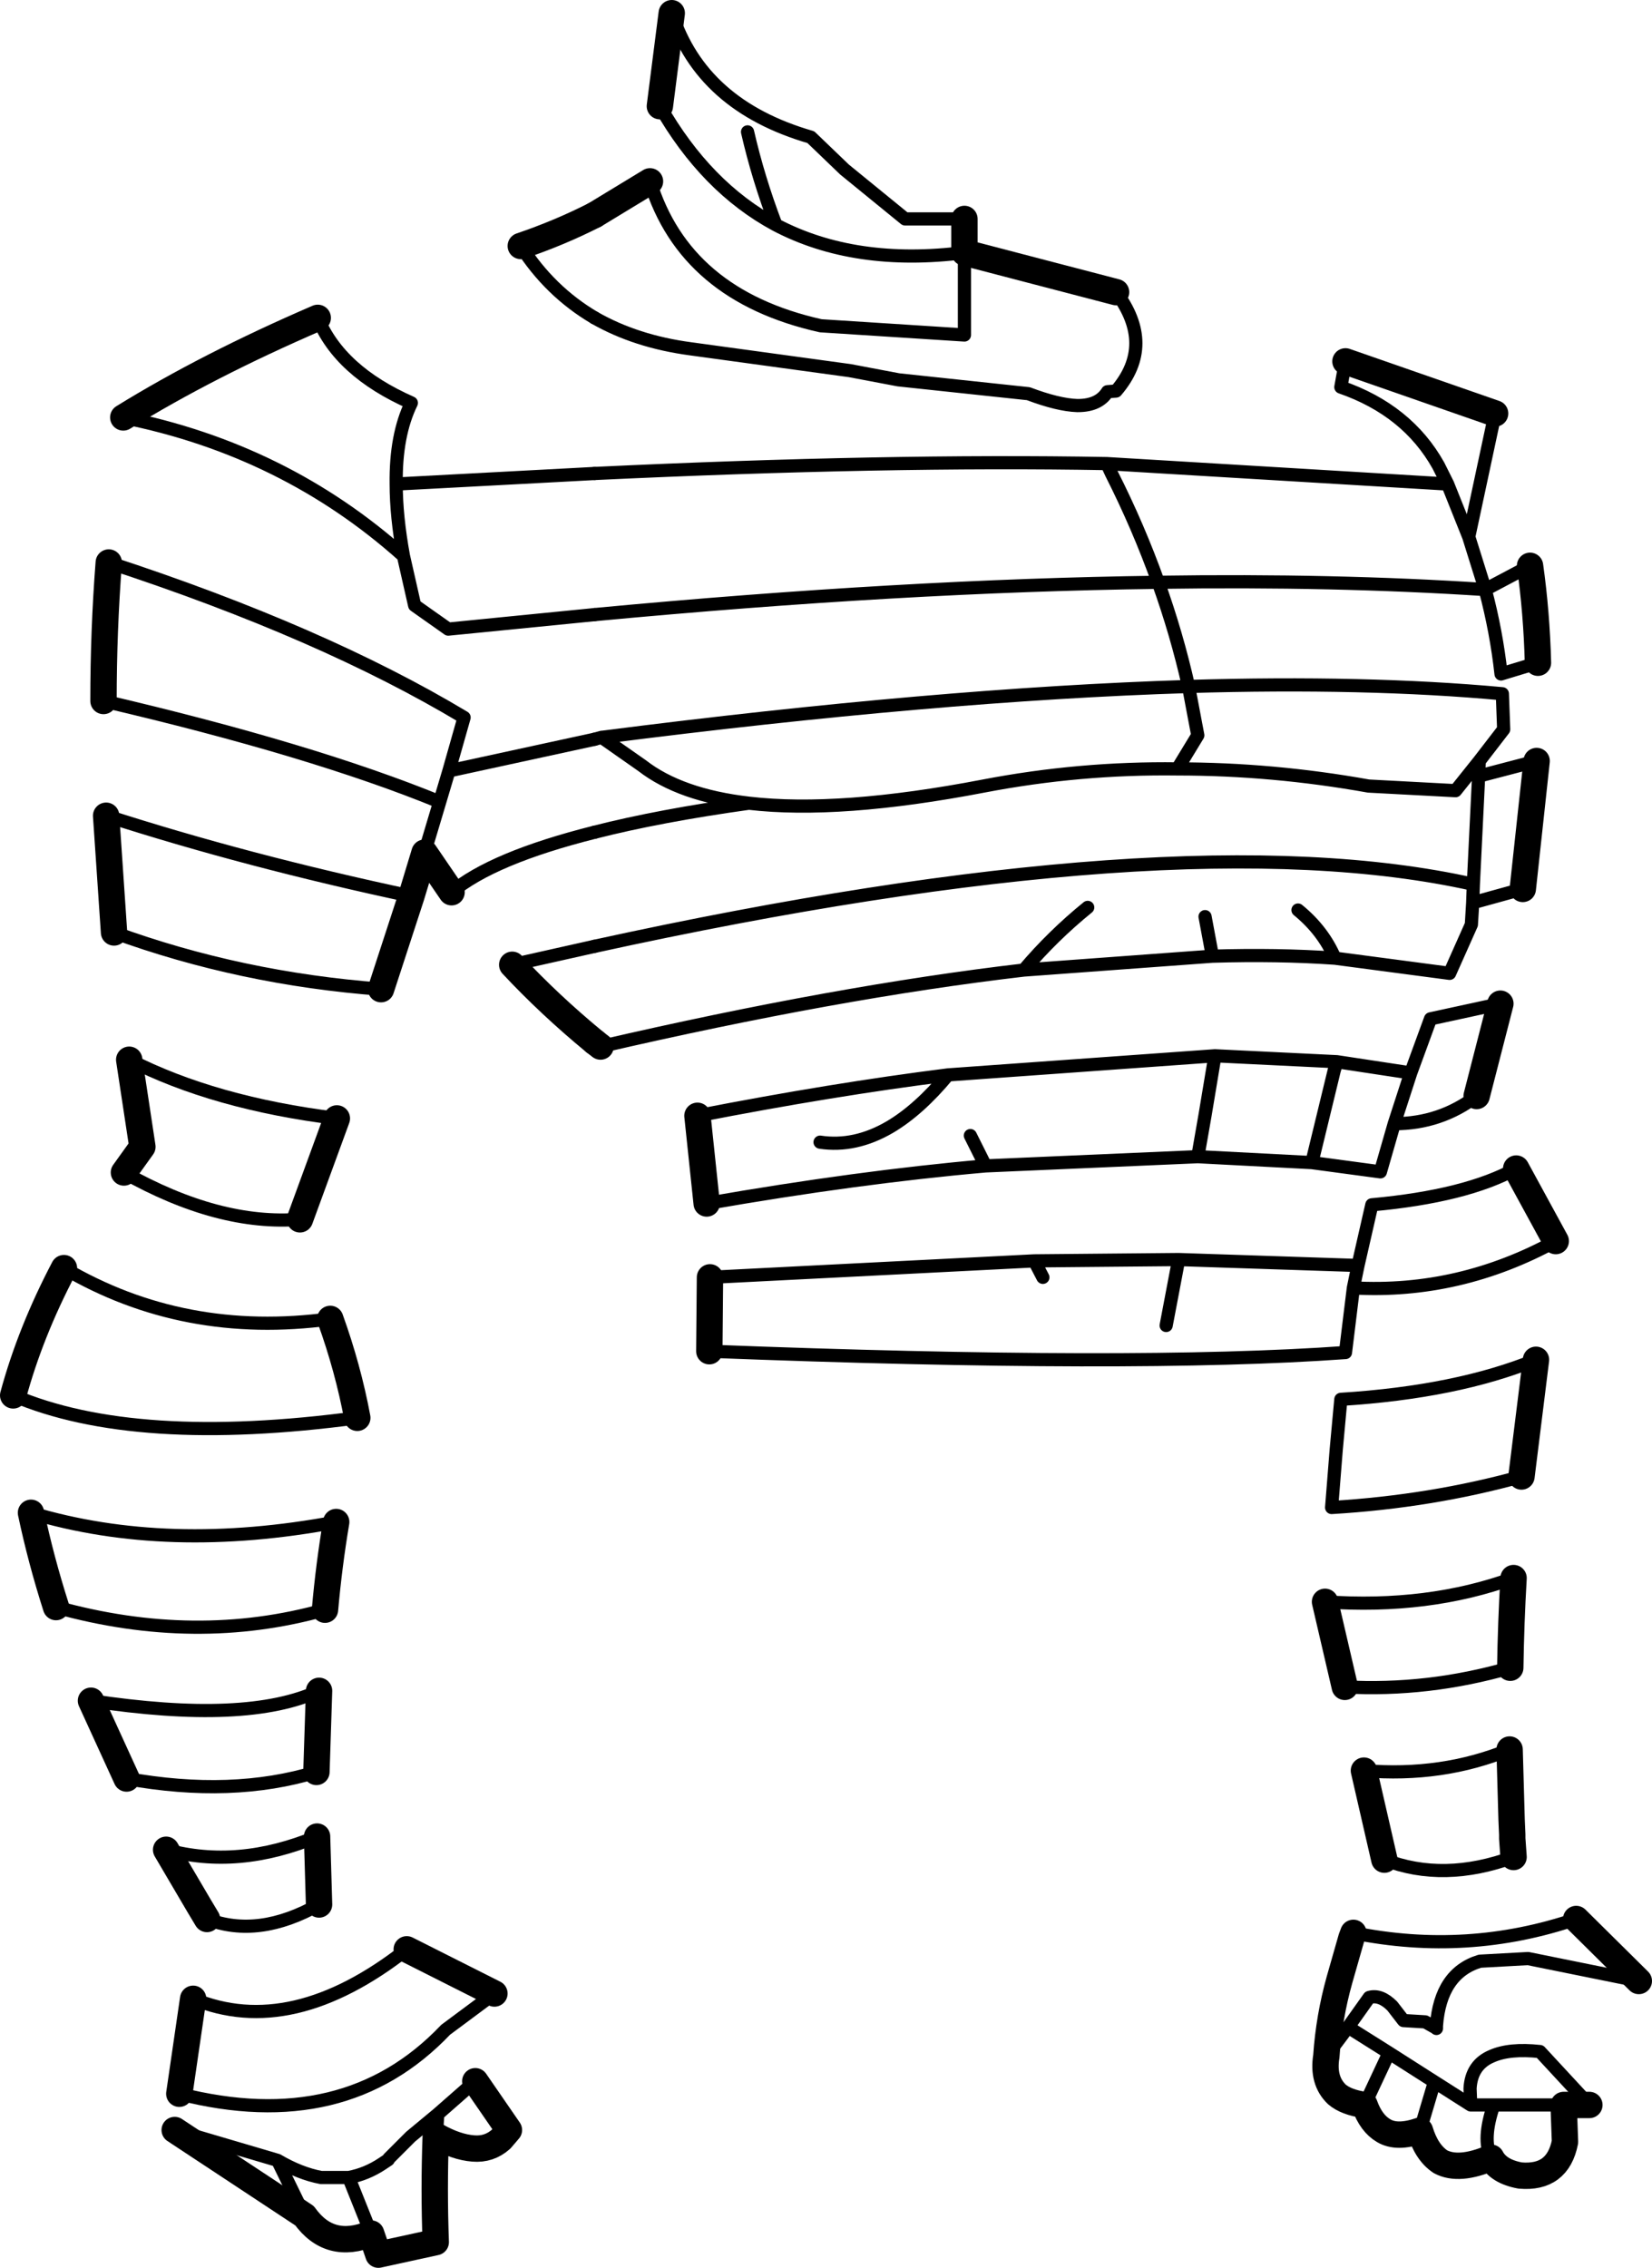 <?xml version="1.0" encoding="UTF-8" standalone="no"?>
<svg xmlns:xlink="http://www.w3.org/1999/xlink" height="171.95px" width="125.3px" xmlns="http://www.w3.org/2000/svg">
  <g transform="matrix(1.0, 0.0, 0.0, 1.0, -136.95, -120.85)">
    <path d="M221.6 143.0 Q224.6 147.0 221.6 150.5 L220.95 150.55 Q220.3 151.6 218.7 151.6 L218.65 151.6 Q217.2 151.55 214.95 150.7 L205.1 149.65 201.4 148.95 189.35 147.3 Q185.2 146.75 182.05 144.95 M210.1 140.0 L210.1 146.25 199.2 145.55 Q188.9 143.25 186.25 134.6 M187.9 121.85 Q190.15 128.85 198.45 131.25 L201.0 133.7 205.6 137.45 210.1 137.45 M187.0 128.9 Q190.5 135.05 195.8 137.9 194.45 134.35 193.65 130.85 M182.6 176.75 L182.65 176.8 185.65 178.9 Q188.55 181.15 193.75 181.75 200.6 182.55 211.55 180.45 218.85 179.05 226.25 179.15 L227.8 176.6 227.6 175.55 227.1 172.9 Q208.0 173.5 182.65 176.75 L182.6 176.75 182.05 176.9 M182.05 183.95 Q186.95 182.7 193.75 181.75 M253.6 171.1 L250.8 171.95 Q250.45 168.75 249.6 165.55 238.15 164.8 224.8 165.0 226.2 168.9 227.1 172.9 240.55 172.5 250.9 173.45 L251.0 176.15 249.15 178.55 249.1 179.7 253.5 178.55 M252.45 188.25 L248.65 189.3 248.55 190.95 246.9 194.65 238.2 193.5 Q233.85 193.2 228.9 193.35 L214.6 194.4 Q200.45 196.05 182.5 200.2 M249.6 165.55 L248.35 161.55 246.75 157.55 220.9 156.0 221.25 156.75 Q223.3 160.8 224.8 165.0 205.45 165.25 182.05 167.45 M214.6 194.4 Q216.8 191.8 219.45 189.65 M238.2 193.5 Q237.3 191.4 235.4 189.85 M228.35 190.35 L228.9 193.3 228.9 193.35 M226.25 179.15 Q233.5 179.15 240.75 180.45 L247.35 180.8 249.15 178.55 M239.0 148.25 L238.65 150.2 Q243.7 151.95 246.05 156.15 L246.75 157.55 M182.05 156.75 Q204.3 155.7 220.9 156.0 M210.1 140.0 Q201.8 141.05 195.8 137.9 M248.35 161.55 L250.35 152.2 M249.6 165.55 L253.0 163.75 M249.1 179.7 L248.7 187.9 248.65 189.3 M248.7 187.9 Q226.35 182.9 182.05 192.6 M254.95 214.95 Q247.65 218.95 239.6 218.5 L239.0 223.4 Q222.95 224.55 190.75 223.3 M190.8 217.7 L215.4 216.45 226.35 216.35 239.95 216.8 241.0 212.2 Q248.15 211.55 251.95 209.45 M252.35 232.8 Q245.5 234.7 237.95 235.15 L238.3 230.75 238.65 226.95 Q247.45 226.4 253.45 223.95 M251.5 247.3 Q245.25 249.1 238.95 248.75 M237.45 242.3 Q245.3 242.85 251.75 240.5 M189.85 205.45 Q200.1 203.45 208.85 202.35 L229.1 200.9 238.35 201.35 243.95 202.2 245.45 198.1 250.75 196.95 M248.95 203.95 Q246.2 206.05 242.7 206.05 L241.65 209.7 236.45 209.0 227.8 208.55 211.7 209.25 Q202.0 210.1 190.55 212.1 M251.75 261.65 Q246.45 263.6 241.95 261.85 M240.4 255.1 Q246.35 255.6 251.45 253.5 M261.25 271.05 L252.85 269.35 249.2 269.55 Q246.2 270.45 245.9 274.45 L245.9 274.65 245.85 274.6 245.05 274.15 243.4 274.05 242.55 272.95 Q241.65 272.05 240.8 272.3 L239.2 274.55 242.3 276.5 245.75 278.7 248.5 280.45 248.45 279.2 Q248.55 277.4 250.1 276.75 251.45 276.15 253.75 276.4 L257.5 280.45 M239.6 267.4 Q248.25 269.15 256.5 266.35 M244.65 282.4 L245.75 278.7 M250.05 284.45 Q249.35 283.05 250.25 280.45 L248.5 280.45 M250.25 280.45 L255.55 280.45 M236.45 209.0 L238.15 202.0 238.35 201.35 M227.8 208.55 L228.35 205.4 229.1 200.9 M225.4 221.35 L226.35 216.35 M239.6 218.5 L239.95 216.8 M210.55 206.95 L211.7 209.25 M208.85 202.35 Q206.65 205.0 204.45 206.3 201.8 207.85 199.15 207.45 M215.4 216.45 L216.05 217.7 M239.2 274.55 L237.55 276.75 M242.3 276.5 L240.45 280.45 M242.7 206.05 L243.95 202.2" fill="none" stroke="#000000" stroke-linecap="round" stroke-linejoin="round" stroke-width="1.0"/>
    <path d="M210.1 137.45 L210.1 140.0 221.6 143.0 M186.25 134.6 L182.05 137.15 M187.0 128.9 L187.9 121.85 M253.5 178.55 L252.45 188.25 M182.5 200.2 L182.05 199.85 M250.35 152.2 L239.0 148.25 M253.0 163.75 Q253.5 167.3 253.6 171.1 M251.95 209.45 L254.95 214.95 M190.75 223.3 L190.8 217.7 M253.45 223.95 L252.35 232.8 M251.75 240.5 Q251.55 243.9 251.5 247.3 M238.95 248.75 L237.45 242.3 M250.75 196.95 L248.95 203.95 M190.55 212.1 L189.85 205.45 M251.45 253.5 L251.6 258.8 251.65 259.95 251.65 260.25 251.75 261.65 M241.95 261.85 L240.4 255.1 M256.5 266.35 L261.25 271.05 M257.5 280.45 L255.55 280.45 255.65 283.25 Q255.1 286.05 252.25 285.8 250.6 285.5 250.05 284.45 247.6 285.5 246.2 284.75 245.15 284.05 244.65 282.4 242.9 283.0 241.9 282.4 240.95 281.85 240.45 280.45 239.05 280.25 238.35 279.65 237.25 278.6 237.55 276.75 237.75 273.8 238.55 270.95 L239.45 267.8 239.6 267.4" fill="none" stroke="#000000" stroke-linecap="round" stroke-linejoin="round" stroke-width="2.0"/>
    <path d="M176.45 139.5 Q178.65 142.95 182.05 144.95 M182.05 167.45 L170.95 168.55 168.4 166.75 167.55 163.0 Q158.55 154.95 146.3 152.5 M161.05 144.95 Q162.7 149.0 168.15 151.4 166.95 153.85 167.0 157.55 L182.05 156.75 M167.55 163.0 Q167.0 160.0 167.0 157.55 M182.05 176.9 L171.0 179.3 170.3 181.65 169.15 185.5 M171.2 188.5 Q174.3 185.9 182.05 183.95 M168.15 188.8 Q155.7 186.15 145.0 182.7 M145.6 191.55 Q155.2 195.05 165.85 195.85 M182.05 192.6 L175.8 194.0 M145.2 163.5 Q161.4 168.8 172.15 175.25 L171.0 179.3 M146.35 209.75 Q153.55 213.8 159.7 213.3 M162.5 205.65 Q153.2 204.5 146.75 201.2 M141.2 242.7 Q151.8 245.65 161.6 242.9 M162.45 236.25 Q149.65 238.65 139.3 235.55 M141.8 217.0 Q150.9 222.35 162.0 220.85 M164.05 228.35 Q147.2 230.6 137.95 226.65 M160.95 255.2 Q154.55 257.15 146.55 255.7 M143.85 249.8 Q155.7 251.6 161.15 249.05 M161.15 265.25 Q156.55 267.85 152.65 266.35 M149.55 261.1 Q155.0 262.6 161.0 260.1 M151.6 272.4 Q159.05 275.5 167.8 268.65 M174.45 272.0 L170.75 274.75 Q163.1 282.8 150.55 279.6 M165.1 290.2 L163.4 285.95 161.3 285.95 Q159.7 285.65 158.0 284.65 L160.05 288.85 M170.05 282.8 L170.15 281.15 168.1 282.85 166.45 284.5 166.4 284.6 165.95 284.9 Q164.75 285.7 163.4 285.95 M150.2 282.35 L158.0 284.65 M173.0 278.65 L170.15 281.15 M144.8 174.0 Q160.65 177.7 170.3 181.65" fill="none" stroke="#000000" stroke-linecap="round" stroke-linejoin="round" stroke-width="1.0"/>
    <path d="M182.05 137.15 Q179.4 138.5 176.45 139.5 M146.3 152.5 Q152.7 148.55 161.05 144.95 M169.15 185.5 L171.2 188.5 M165.85 195.85 L168.15 188.8 169.15 185.5 M145.0 182.7 L145.6 191.55 M175.8 194.0 Q178.65 197.05 182.05 199.85 M144.8 174.0 Q144.8 168.65 145.2 163.5 M146.75 201.2 L147.75 207.8 146.35 209.75 M159.7 213.3 L162.5 205.65 M139.3 235.55 Q140.05 239.1 141.2 242.7 M161.6 242.9 Q161.9 239.5 162.45 236.25 M137.95 226.65 Q139.25 221.85 141.8 217.0 M162.0 220.85 Q163.35 224.6 164.05 228.35 M161.15 249.05 L160.95 255.2 M146.55 255.7 L143.85 249.8 M161.0 260.1 L161.0 260.15 161.15 265.25 M152.65 266.35 L152.05 265.35 149.55 261.1 M150.55 279.6 L151.6 272.4 M167.8 268.65 L174.45 272.0 M160.05 288.85 Q161.95 291.5 165.1 290.2 L165.65 291.8 170.0 290.85 Q169.85 286.85 170.0 282.8 L170.05 282.8 Q171.55 283.65 172.85 283.75 174.05 283.85 174.95 283.05 L175.55 282.35 173.0 278.65 M160.05 288.85 L150.2 282.35" fill="none" stroke="#000000" stroke-linecap="round" stroke-linejoin="round" stroke-width="2.0"/>
  </g>
</svg>

